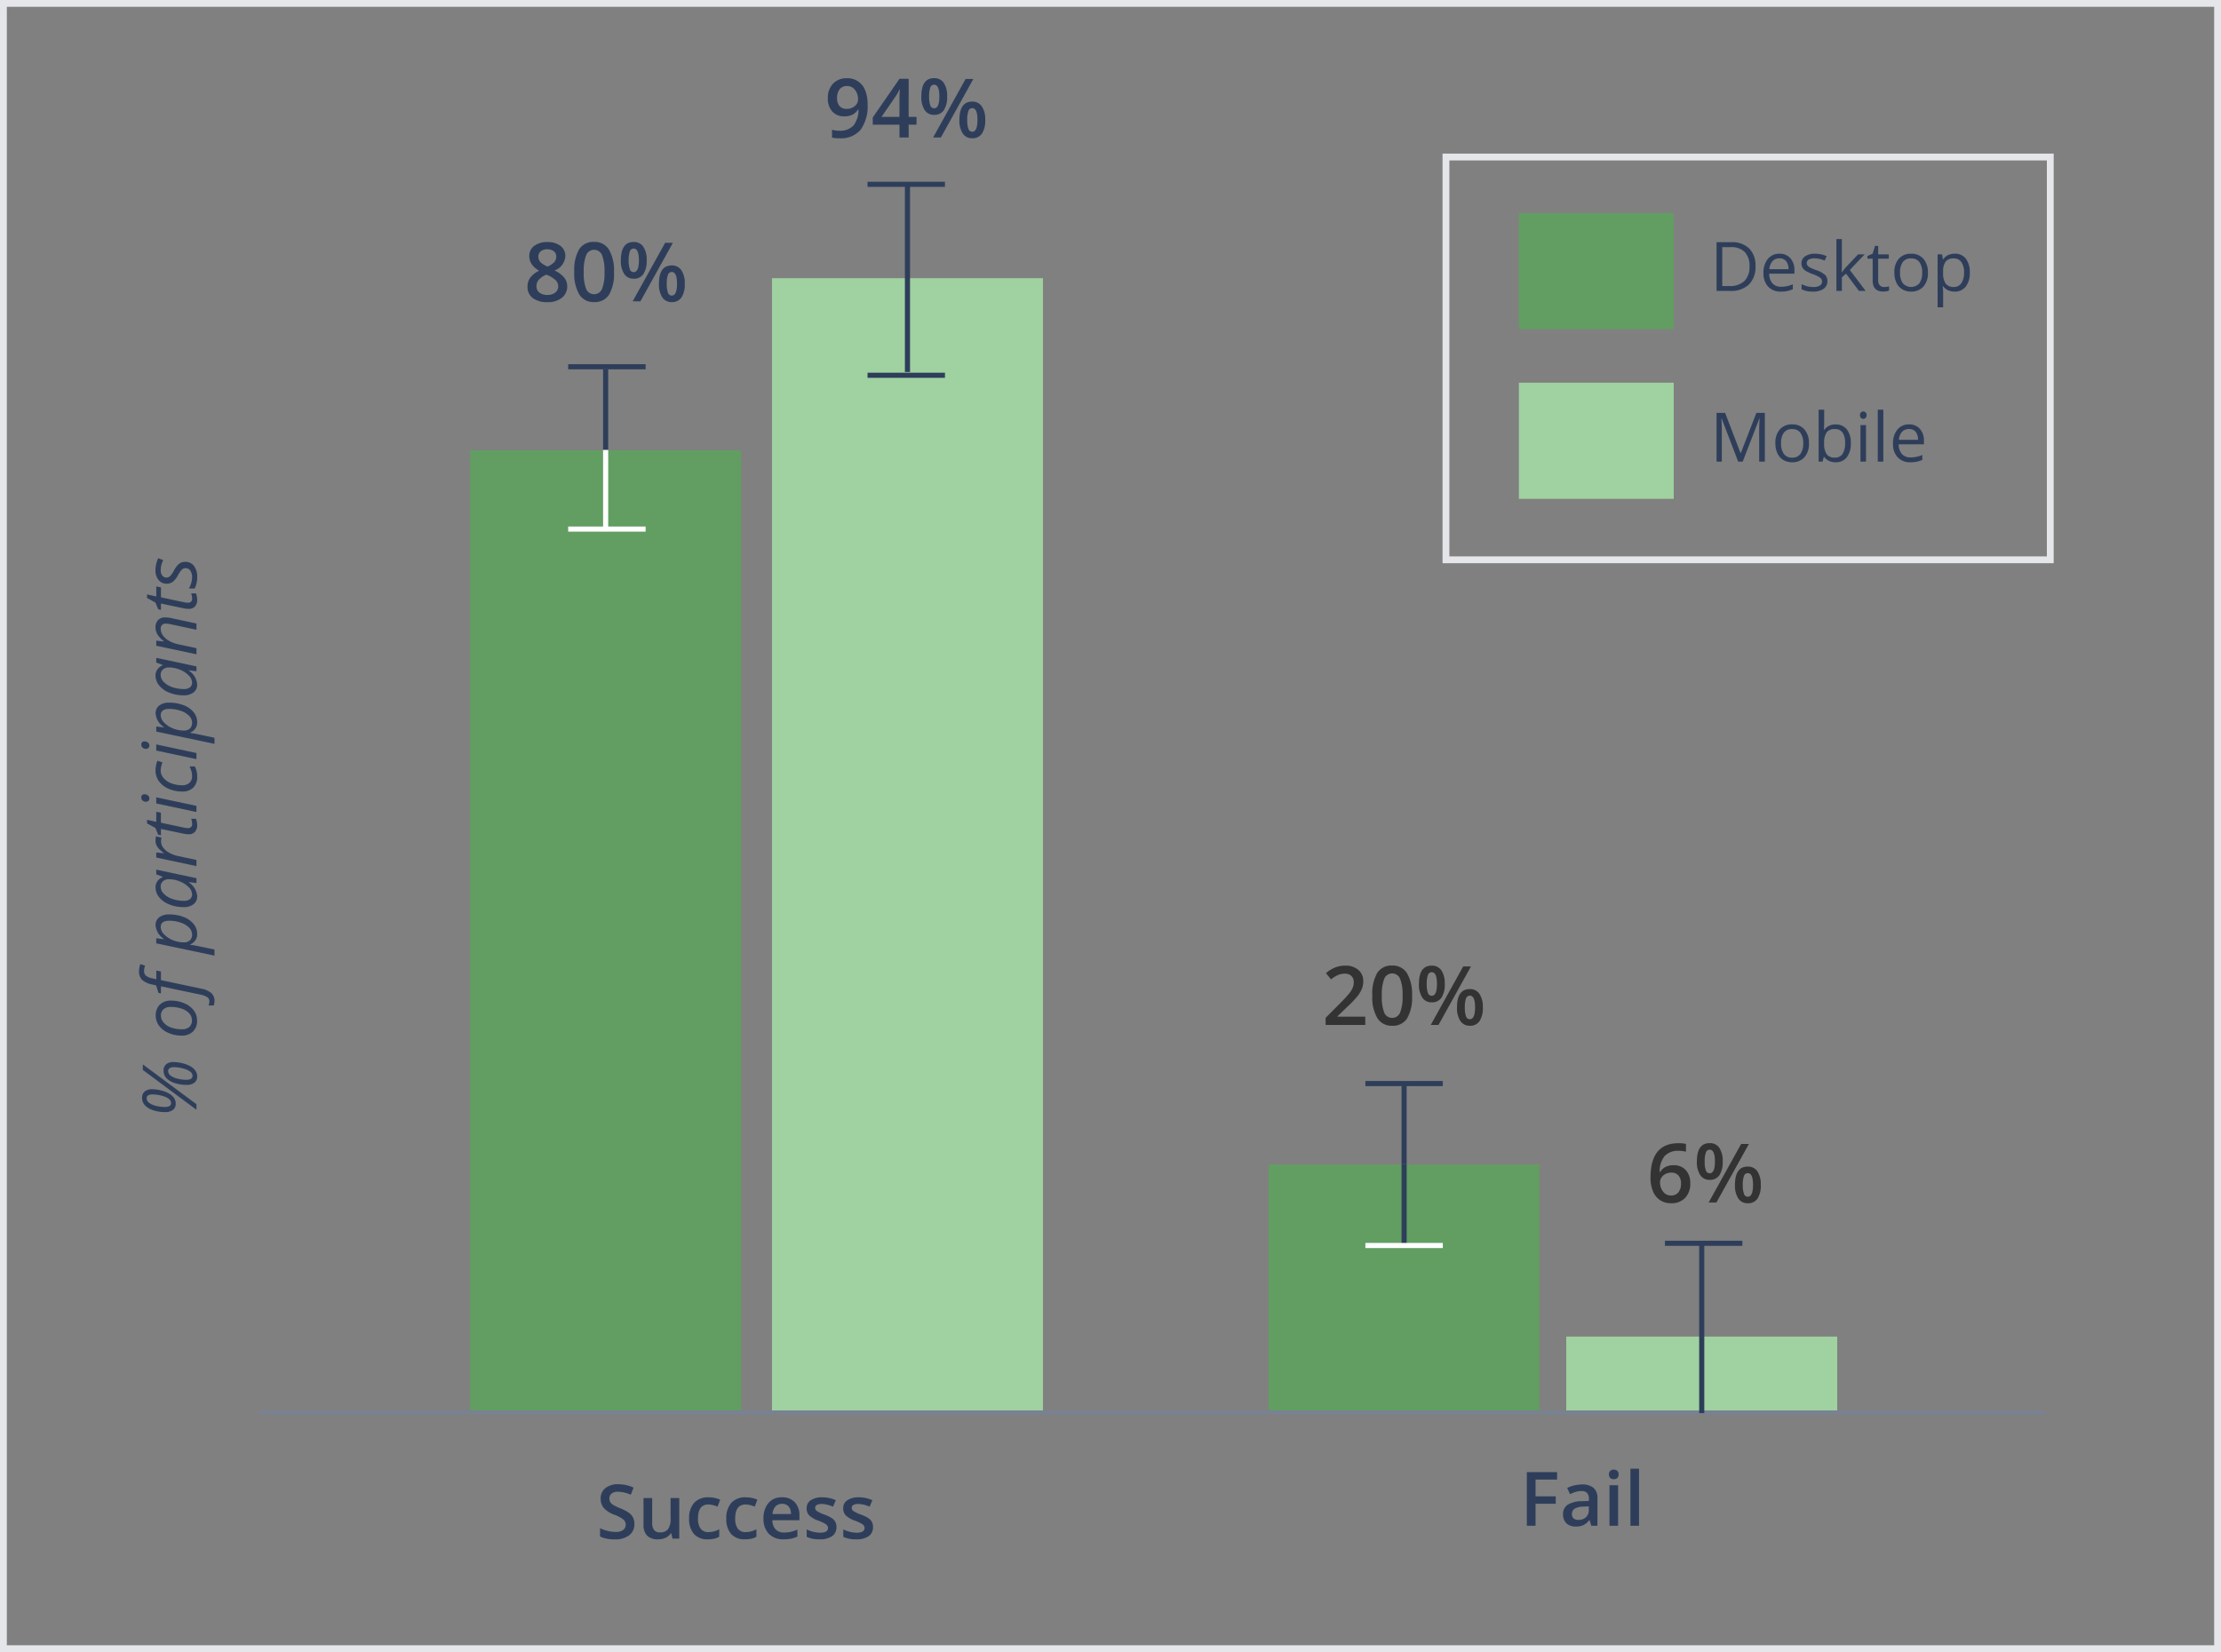 <svg xmlns="http://www.w3.org/2000/svg" width="325.251" height="242" viewBox="0 0 325.251 242"><rect x="0" y="0" width="325.251" height="242" fill="#808080" stroke="none"/><g transform="translate(-3224.768 -3638.237)"><path d="M-.5-.5H324.751v242H-.5ZM323.751.5H.5v240H323.751Z" transform="translate(3225.268 3638.737)" fill="#e4e6ea"/><g transform="translate(5715 2579.682)"><path d="M-2304.453,1265.158h39.685v-36.021h-39.685Z" fill="#629d62"/></g><g transform="translate(5715 2579.682)"><path d="M-2284.235,1229.092h-.75v-11.815h.75Z" fill="#2e3e5a"/><path d="M-2284.235,1241h-.75v-11.9h.75Z" fill="#2e3e5a"/></g><g transform="translate(5715 2579.682)"><path d="M-2377.183,1265.158h39.685V1099.3h-39.685Z" fill="#a0d1a0"/></g><g transform="translate(5715 2579.682)"><path d="M-2356.965,1113.047h-.75v-27.492h.75Z" fill="#2e3e5a"/></g><g transform="translate(5715 2579.682)"><path d="M-2421.382,1265.158h39.685V1124.505h-39.685Z" fill="#629d62"/></g><path d="M-2401.54,1124.466v-11.821" transform="translate(5715 2579.682)" fill="#2e3e5a"/><path d="M-2401.165,1124.466h-.75v-11.821h.75Z" transform="translate(5715 2579.682)" fill="#2e3e5a"/><path d="M-2401.165,1136.365h-.75v-11.9h.75Z" transform="translate(5715 2579.682)" fill="#fff"/><g transform="translate(5715 2579.682)"><path d="M-2351.849,1085.93h-11.339v-.75h11.339Z" fill="#2e3e5a"/></g><g transform="translate(5715 2579.682)"><path d="M-2351.849,1113.9h-11.339v-.75h11.339Z" fill="#2e3e5a"/></g><g transform="translate(5715 2579.682)"><path d="M-2235.073,1241.048h-11.339v-.75h11.339Z" fill="#2e3e5a"/></g><g transform="translate(5715 2579.682)"><path d="M-2395.685,1136.43h-11.339v-.75h11.339Z" fill="#fff"/></g><path d="M-2395.685,1112.279h-11.339" transform="translate(5715 2579.682)" fill="#2e3e5a"/><path d="M-2395.685,1112.654h-11.339v-.75h11.339Z" transform="translate(5715 2579.682)" fill="#2e3e5a"/><g transform="translate(5715 2579.682)"><path d="M-2278.941,1217.652h-11.338v-.75h11.338Z" fill="#2e3e5a"/></g><g transform="translate(5715 2579.682)"><path d="M-2278.941,1241.372h-11.338v-.75h11.338Z" fill="#fff"/></g><path d="M-2190.731,1265.713h-261.5v-.5h261.5Z" transform="translate(5715 2579.682)" fill="#788295"/><g transform="translate(5715 2579.682)"><path d="M-2260.866,1265.158h39.685v-10.817h-39.685Z" fill="#a0d1a0"/></g><g transform="translate(5715 2579.682)"><path d="M-2240.648,1265.555h-.75v-24.96h.75Z" fill="#2e3e5a"/></g><path d="M-.5-.5H89v60H-.5ZM88,.5H.5v58H88Z" transform="translate(3436.519 3661.237)" fill="#e4e6ea"/><g transform="translate(5715 2579.682)"><path d="M-2267.8,1131.622h22.677v-17.008H-2267.8Z" fill="#a0d1a0"/></g><g transform="translate(5715 2579.682)"><path d="M-2267.8,1106.774h22.677v-17.008H-2267.8Z" fill="#629d62"/></g><path d="M27.5,9.868a1.976,1.976,0,0,1-.757,1.644,3.3,3.3,0,0,1-2.089.6,4.985,4.985,0,0,1-2.181-.414V10.48a5.927,5.927,0,0,0,1.141.4,4.839,4.839,0,0,0,1.125.145,1.79,1.79,0,0,0,1.125-.29.946.946,0,0,0,.363-.779.976.976,0,0,0-.333-.747,5.013,5.013,0,0,0-1.375-.725,3.637,3.637,0,0,1-1.515-.994,2.1,2.1,0,0,1-.44-1.343,1.881,1.881,0,0,1,.7-1.547,2.9,2.9,0,0,1,1.875-.564,5.508,5.508,0,0,1,2.245.494l-.408,1.047a4.905,4.905,0,0,0-1.869-.44,1.434,1.434,0,0,0-.945.271.891.891,0,0,0-.322.717,1.009,1.009,0,0,0,.129.524,1.317,1.317,0,0,0,.424.411,7.177,7.177,0,0,0,1.063.51,5.819,5.819,0,0,1,1.268.671,1.975,1.975,0,0,1,.591.7A2.116,2.116,0,0,1,27.5,9.868ZM33.08,12l-.177-.779h-.064a1.791,1.791,0,0,1-.749.65,2.505,2.505,0,0,1-1.109.236,2.177,2.177,0,0,1-1.611-.537,2.227,2.227,0,0,1-.532-1.627V6.06H30.11V9.723a1.589,1.589,0,0,0,.279,1.023,1.066,1.066,0,0,0,.875.341,1.394,1.394,0,0,0,1.168-.475,2.619,2.619,0,0,0,.373-1.593V6.06h1.268V12Zm5.188.107a2.6,2.6,0,0,1-2.049-.787,3.288,3.288,0,0,1-.7-2.259,3.306,3.306,0,0,1,.733-2.3,2.72,2.72,0,0,1,2.119-.806,3.971,3.971,0,0,1,1.692.349l-.381,1.015A3.823,3.823,0,0,0,38.36,7q-1.542,0-1.542,2.046a2.451,2.451,0,0,0,.384,1.5,1.329,1.329,0,0,0,1.125.5,3.228,3.228,0,0,0,1.6-.419v1.1a2.493,2.493,0,0,1-.722.285A4.335,4.335,0,0,1,38.268,12.107Zm5.446,0a2.6,2.6,0,0,1-2.049-.787,3.288,3.288,0,0,1-.7-2.259,3.306,3.306,0,0,1,.733-2.3,2.72,2.72,0,0,1,2.119-.806,3.971,3.971,0,0,1,1.692.349l-.381,1.015A3.823,3.823,0,0,0,43.806,7q-1.542,0-1.542,2.046a2.451,2.451,0,0,0,.384,1.5,1.329,1.329,0,0,0,1.125.5,3.228,3.228,0,0,0,1.6-.419v1.1a2.493,2.493,0,0,1-.722.285A4.335,4.335,0,0,1,43.715,12.107Zm5.645,0a2.874,2.874,0,0,1-2.167-.808,3.069,3.069,0,0,1-.781-2.226,3.367,3.367,0,0,1,.725-2.288,2.5,2.5,0,0,1,1.993-.833,2.448,2.448,0,0,1,1.858.714,2.73,2.73,0,0,1,.682,1.966v.682H47.711a1.951,1.951,0,0,0,.467,1.329,1.628,1.628,0,0,0,1.241.465,4.58,4.58,0,0,0,.98-.1,5.138,5.138,0,0,0,.975-.33V11.7a3.875,3.875,0,0,1-.935.312A5.731,5.731,0,0,1,49.36,12.107Zm-.231-5.2a1.268,1.268,0,0,0-.964.381A1.817,1.817,0,0,0,47.732,8.4h2.7a1.644,1.644,0,0,0-.354-1.115A1.212,1.212,0,0,0,49.129,6.908Zm7.965,3.4a1.554,1.554,0,0,1-.634,1.335,3.035,3.035,0,0,1-1.815.465,4.288,4.288,0,0,1-1.907-.36v-1.09a4.681,4.681,0,0,0,1.95.483q1.166,0,1.166-.7a.557.557,0,0,0-.129-.376A1.526,1.526,0,0,0,55.3,9.75a7.3,7.3,0,0,0-.822-.365,3.8,3.8,0,0,1-1.388-.795,1.471,1.471,0,0,1-.363-1.031,1.354,1.354,0,0,1,.615-1.184,2.918,2.918,0,0,1,1.673-.422A4.739,4.739,0,0,1,57,6.376l-.408.951a4.408,4.408,0,0,0-1.617-.4q-1,0-1,.569a.573.573,0,0,0,.26.473A5.729,5.729,0,0,0,55.37,8.5a5.193,5.193,0,0,1,1.069.521,1.557,1.557,0,0,1,.494.545A1.578,1.578,0,0,1,57.094,10.308Zm5.355,0a1.554,1.554,0,0,1-.634,1.335A3.035,3.035,0,0,1,60,12.107a4.288,4.288,0,0,1-1.907-.36v-1.09a4.681,4.681,0,0,0,1.95.483q1.166,0,1.166-.7a.557.557,0,0,0-.129-.376,1.526,1.526,0,0,0-.424-.312,7.3,7.3,0,0,0-.822-.365,3.8,3.8,0,0,1-1.388-.795,1.471,1.471,0,0,1-.363-1.031A1.354,1.354,0,0,1,58.7,6.374a2.918,2.918,0,0,1,1.673-.422,4.739,4.739,0,0,1,1.982.424l-.408.951a4.408,4.408,0,0,0-1.617-.4q-1,0-1,.569a.573.573,0,0,0,.26.473,5.729,5.729,0,0,0,1.136.532,5.193,5.193,0,0,1,1.069.521,1.557,1.557,0,0,1,.494.545A1.578,1.578,0,0,1,62.449,10.308Z" transform="translate(3290.168 3851.612)" fill="#2e3e5a"/><path d="M-33.247-7.853-39.075,0h-.816l5.833-7.853Zm-.988,3.706a.818.818,0,0,0-.642.346,2.633,2.633,0,0,0-.451,1.012A5.229,5.229,0,0,0-35.5-1.5q0,.929.569.929A.8.8,0,0,0-34.3-.918a2.883,2.883,0,0,0,.465-1.066,5.151,5.151,0,0,0,.185-1.27Q-33.65-4.146-34.235-4.146Zm1.332.811a5.38,5.38,0,0,1-.169,1.268A4.526,4.526,0,0,1-33.513-.9a2.243,2.243,0,0,1-.65.741A1.43,1.43,0,0,1-35,.107a1.121,1.121,0,0,1-.918-.4,1.825,1.825,0,0,1-.328-1.179,5.406,5.406,0,0,1,.271-1.711,2.755,2.755,0,0,1,.733-1.227,1.572,1.572,0,0,1,1.074-.408,1.164,1.164,0,0,1,.945.384A1.664,1.664,0,0,1-32.9-3.335Zm-5.312-3.958a.827.827,0,0,0-.639.338,2.553,2.553,0,0,0-.457,1.007,5.242,5.242,0,0,0-.172,1.308q0,.924.575.924a.719.719,0,0,0,.5-.212,1.783,1.783,0,0,0,.395-.612,4.633,4.633,0,0,0,.271-.94,5.082,5.082,0,0,0,.1-.921Q-37.635-7.294-38.215-7.294Zm1.332.816A5.352,5.352,0,0,1-37.055-5.2,4.539,4.539,0,0,1-37.5-4.034a2.236,2.236,0,0,1-.647.736,1.436,1.436,0,0,1-.843.263,1.112,1.112,0,0,1-.913-.4,1.837,1.837,0,0,1-.328-1.182,5.406,5.406,0,0,1,.271-1.711,2.755,2.755,0,0,1,.733-1.227,1.572,1.572,0,0,1,1.074-.408,1.16,1.16,0,0,1,.945.387A1.675,1.675,0,0,1-36.883-6.478Zm10.785.516a2.15,2.15,0,0,1,1.611.6A2.276,2.276,0,0,1-23.9-3.7a4.765,4.765,0,0,1-.387,1.907A3.3,3.3,0,0,1-25.33-.4a2.447,2.447,0,0,1-1.493.489A2.141,2.141,0,0,1-28.44-.521a2.29,2.29,0,0,1-.585-1.66,4.753,4.753,0,0,1,.392-1.92,3.255,3.255,0,0,1,1.058-1.38A2.466,2.466,0,0,1-26.1-5.962Zm1.268,2.143a1.467,1.467,0,0,0-.336-1,1.147,1.147,0,0,0-.91-.384,1.572,1.572,0,0,0-1.05.4,2.558,2.558,0,0,0-.72,1.1A4.6,4.6,0,0,0-28.1-2.132a1.584,1.584,0,0,0,.341,1.088,1.242,1.242,0,0,0,.98.384,1.481,1.481,0,0,0,1-.392,2.561,2.561,0,0,0,.7-1.115A5.043,5.043,0,0,0-24.831-3.819Zm.892,6.461a1.9,1.9,0,0,1-.671-.113V1.772a1.889,1.889,0,0,0,.6.118.709.709,0,0,0,.628-.333,2.844,2.844,0,0,0,.354-.951L-21.807-5.2h-1.037l.07-.36,1.106-.354.124-.537a3.182,3.182,0,0,1,.685-1.517,1.747,1.747,0,0,1,1.3-.443,2.784,2.784,0,0,1,.526.062,2.44,2.44,0,0,1,.483.137l-.231.693a2.09,2.09,0,0,0-.736-.156.947.947,0,0,0-.717.26,2.069,2.069,0,0,0-.406.953l-.134.58H-19.5l-.134.682H-20.9L-22.15.693a3.077,3.077,0,0,1-.645,1.482A1.49,1.49,0,0,1-23.939,2.643ZM-14.153.107a1.576,1.576,0,0,1-.913-.269,1.744,1.744,0,0,1-.607-.752h-.054l-.021.2q-.016.134-.056.376t-.615,2.976h-.892l1.8-8.529h.747l-.14,1.123h.043a2.638,2.638,0,0,1,2-1.219,1.413,1.413,0,0,1,1.16.524,2.275,2.275,0,0,1,.424,1.469A5.706,5.706,0,0,1-11.645-1.9,3.469,3.469,0,0,1-12.67-.422,2.3,2.3,0,0,1-14.153.107Zm1-5.344a1.554,1.554,0,0,0-1.05.51,3.638,3.638,0,0,0-.849,1.284,4.174,4.174,0,0,0-.314,1.584,1.265,1.265,0,0,0,.3.905,1.132,1.132,0,0,0,.862.314,1.42,1.42,0,0,0,.991-.435,3.054,3.054,0,0,0,.739-1.238A5.154,5.154,0,0,0-12.2-4.018Q-12.2-5.237-13.154-5.237ZM-7.3-5.994a1.518,1.518,0,0,1,.881.266,1.728,1.728,0,0,1,.6.765h.059l.36-.924h.682L-5.967,0h-.714l.14-1.123h-.043A2.649,2.649,0,0,1-8.61.107,1.415,1.415,0,0,1-9.781-.424a2.272,2.272,0,0,1-.424-1.456,5.545,5.545,0,0,1,.381-2.073,3.582,3.582,0,0,1,1.053-1.5A2.29,2.29,0,0,1-7.3-5.994ZM-8.32-.639a1.512,1.512,0,0,0,1.037-.5A3.682,3.682,0,0,0-6.445-2.43a4.237,4.237,0,0,0,.322-1.6,1.252,1.252,0,0,0-.3-.881,1.021,1.021,0,0,0-.79-.328,1.479,1.479,0,0,0-1.039.462,3.116,3.116,0,0,0-.755,1.251,5.044,5.044,0,0,0-.274,1.665,1.408,1.408,0,0,0,.252.916A.871.871,0,0,0-8.32-.639ZM-.478-5.994a2.451,2.451,0,0,1,.645.075l-.193.806a2.361,2.361,0,0,0-.564-.07,1.492,1.492,0,0,0-.916.322,2.821,2.821,0,0,0-.747.894,4.553,4.553,0,0,0-.47,1.27L-3.3,0h-.9l1.257-5.887H-2.2L-2.315-4.8h.054a5.278,5.278,0,0,1,.639-.733,2.026,2.026,0,0,1,.529-.344A1.52,1.52,0,0,1-.478-5.994ZM1.96-.628a2.906,2.906,0,0,0,.773-.14v.693a2.476,2.476,0,0,1-.451.129,2.311,2.311,0,0,1-.43.054A1.493,1.493,0,0,1,.824-.212a1.214,1.214,0,0,1-.357-.953,3.891,3.891,0,0,1,.1-.806L1.246-5.2H.322L.4-5.6l.994-.419L2.063-7.24h.526l-.3,1.354H3.765l-.14.682H2.159L1.466-1.96a3.821,3.821,0,0,0-.1.709.638.638,0,0,0,.156.462A.577.577,0,0,0,1.96-.628ZM4.625,0h-.9L4.979-5.887h.9Zm.607-7.391A.706.706,0,0,1,5.4-7.882a.572.572,0,0,1,.446-.191.423.423,0,0,1,.473.483.729.729,0,0,1-.18.5.542.542,0,0,1-.416.2.5.5,0,0,1-.354-.132A.488.488,0,0,1,5.231-7.391ZM8.916.107A2.186,2.186,0,0,1,7.3-.467a2.193,2.193,0,0,1-.575-1.622,4.887,4.887,0,0,1,.4-1.982,3.365,3.365,0,0,1,1.1-1.415A2.622,2.622,0,0,1,9.8-5.994a3.936,3.936,0,0,1,1.439.274l-.252.757a3.039,3.039,0,0,0-1.176-.274,1.683,1.683,0,0,0-1.1.411A2.706,2.706,0,0,0,7.93-3.682a4.4,4.4,0,0,0-.282,1.593,1.5,1.5,0,0,0,.357,1.069,1.285,1.285,0,0,0,.986.381,2.435,2.435,0,0,0,.73-.107A6.7,6.7,0,0,0,10.4-1v.768A3.225,3.225,0,0,1,8.916.107ZM12.37,0h-.9l1.257-5.887h.9Zm.607-7.391a.706.706,0,0,1,.172-.491.572.572,0,0,1,.446-.191.423.423,0,0,1,.473.483.729.729,0,0,1-.18.5.542.542,0,0,1-.416.2.5.5,0,0,1-.354-.132A.488.488,0,0,1,12.977-7.391Zm3.894,7.5a1.576,1.576,0,0,1-.913-.269,1.744,1.744,0,0,1-.607-.752H15.3l-.021.2q-.016.134-.056.376T14.6,2.643h-.892l1.8-8.529h.747l-.14,1.123h.043a2.638,2.638,0,0,1,2-1.219,1.413,1.413,0,0,1,1.16.524,2.275,2.275,0,0,1,.424,1.469A5.706,5.706,0,0,1,19.379-1.9a3.469,3.469,0,0,1-1.026,1.48A2.3,2.3,0,0,1,16.871.107Zm1-5.344a1.554,1.554,0,0,0-1.05.51,3.638,3.638,0,0,0-.849,1.284,4.174,4.174,0,0,0-.314,1.584,1.265,1.265,0,0,0,.3.905,1.132,1.132,0,0,0,.862.314,1.42,1.42,0,0,0,.991-.435,3.054,3.054,0,0,0,.739-1.238,5.154,5.154,0,0,0,.279-1.705Q18.826-5.237,17.87-5.237Zm5.854-.757a1.518,1.518,0,0,1,.881.266,1.728,1.728,0,0,1,.6.765h.059l.36-.924h.682L25.056,0h-.714l.14-1.123h-.043A2.649,2.649,0,0,1,22.414.107a1.415,1.415,0,0,1-1.171-.532,2.272,2.272,0,0,1-.424-1.456A5.545,5.545,0,0,1,21.2-3.953a3.582,3.582,0,0,1,1.053-1.5A2.29,2.29,0,0,1,23.724-5.994ZM22.7-.639a1.512,1.512,0,0,0,1.037-.5,3.682,3.682,0,0,0,.838-1.294,4.237,4.237,0,0,0,.322-1.6,1.252,1.252,0,0,0-.3-.881,1.021,1.021,0,0,0-.79-.328,1.479,1.479,0,0,0-1.039.462,3.116,3.116,0,0,0-.755,1.251,5.044,5.044,0,0,0-.274,1.665,1.408,1.408,0,0,0,.252.916A.871.871,0,0,0,22.7-.639ZM30.422,0l.795-3.717a4.9,4.9,0,0,0,.107-.773.763.763,0,0,0-.191-.542.8.8,0,0,0-.61-.2,1.592,1.592,0,0,0-.932.322,2.868,2.868,0,0,0-.8.918,4.833,4.833,0,0,0-.524,1.445L27.726,0h-.9L28.08-5.887h.747L28.708-4.8h.054a3.588,3.588,0,0,1,1-.927,2,2,0,0,1,1-.271,1.5,1.5,0,0,1,1.077.373,1.368,1.368,0,0,1,.395,1.045,4.409,4.409,0,0,1-.124.967L31.335,0Zm4.555-.628a2.906,2.906,0,0,0,.773-.14v.693A2.476,2.476,0,0,1,35.3.054a2.311,2.311,0,0,1-.43.054,1.493,1.493,0,0,1-1.029-.32,1.214,1.214,0,0,1-.357-.953,3.891,3.891,0,0,1,.1-.806L34.262-5.2h-.924l.075-.392.994-.419.671-1.225H35.6l-.3,1.354h1.472l-.14.682H35.175L34.482-1.96a3.821,3.821,0,0,0-.1.709.638.638,0,0,0,.156.462A.577.577,0,0,0,34.977-.628ZM40.369-1.67a1.575,1.575,0,0,1-.594,1.308A2.636,2.636,0,0,1,38.1.107a3.569,3.569,0,0,1-1.638-.371v-.849a3.344,3.344,0,0,0,.811.349,2.963,2.963,0,0,0,.806.124A1.637,1.637,0,0,0,39.1-.908a.835.835,0,0,0,.344-.687.744.744,0,0,0-.188-.516,3.788,3.788,0,0,0-.811-.575,3.267,3.267,0,0,1-.988-.768,1.417,1.417,0,0,1-.29-.892,1.482,1.482,0,0,1,.542-1.2,2.153,2.153,0,0,1,1.429-.454,4.155,4.155,0,0,1,1.772.4l-.29.736L40.321-5a2.985,2.985,0,0,0-1.182-.231,1.2,1.2,0,0,0-.784.234.746.746,0,0,0-.285.6.75.75,0,0,0,.191.516,3.365,3.365,0,0,0,.787.553,4.575,4.575,0,0,1,.824.553,1.6,1.6,0,0,1,.373.5A1.4,1.4,0,0,1,40.369-1.67Z" transform="translate(3253.538 3760.907) rotate(-90)" fill="#2e3e5a"/><path d="M6.68,7.362a3.6,3.6,0,0,1-.959,2.7A3.8,3.8,0,0,1,2.959,11H.981V3.861H3.169a3.5,3.5,0,0,1,2.588.923A3.485,3.485,0,0,1,6.68,7.362ZM5.8,7.392a2.874,2.874,0,0,0-.7-2.1,2.808,2.808,0,0,0-2.083-.708H1.812v5.7H2.822a3.073,3.073,0,0,0,2.231-.73A2.89,2.89,0,0,0,5.8,7.392ZM10.41,11.1a2.459,2.459,0,0,1-1.873-.723,2.8,2.8,0,0,1-.686-2.007,3.1,3.1,0,0,1,.637-2.056A2.117,2.117,0,0,1,10.2,5.551a2.018,2.018,0,0,1,1.592.662,2.536,2.536,0,0,1,.586,1.746v.513H8.691A2.121,2.121,0,0,0,9.167,9.9a1.647,1.647,0,0,0,1.272.488,4.31,4.31,0,0,0,1.709-.361v.723a4.289,4.289,0,0,1-.813.266A4.569,4.569,0,0,1,10.41,11.1Zm-.22-4.868a1.324,1.324,0,0,0-1.028.42,1.936,1.936,0,0,0-.452,1.162h2.8a1.782,1.782,0,0,0-.342-1.174A1.2,1.2,0,0,0,10.19,6.229ZM17.212,9.54a1.341,1.341,0,0,1-.557,1.152,2.616,2.616,0,0,1-1.562.405,3.4,3.4,0,0,1-1.66-.337v-.752a4.015,4.015,0,0,0,.828.308,3.456,3.456,0,0,0,.852.112,1.932,1.932,0,0,0,.977-.2.7.7,0,0,0,.071-1.152A4.263,4.263,0,0,0,15.1,8.549a5.732,5.732,0,0,1-1.062-.486,1.451,1.451,0,0,1-.469-.471,1.229,1.229,0,0,1-.154-.63,1.2,1.2,0,0,1,.532-1.033,2.48,2.48,0,0,1,1.46-.378A4.272,4.272,0,0,1,17.1,5.9l-.288.659a3.878,3.878,0,0,0-1.46-.332,1.68,1.68,0,0,0-.869.181.559.559,0,0,0-.293.5.607.607,0,0,0,.11.366,1.084,1.084,0,0,0,.354.288,7.911,7.911,0,0,0,.938.4,3.5,3.5,0,0,1,1.287.7A1.231,1.231,0,0,1,17.212,9.54Zm2.119-1.279a9.532,9.532,0,0,1,.64-.781L21.7,5.648h.962l-2.168,2.28L22.813,11h-.981l-1.89-2.529L19.331,9v2h-.8V3.4h.8V7.431q0,.269-.039.83Zm6.177,2.168a2.648,2.648,0,0,0,.415-.032,2.687,2.687,0,0,0,.317-.066v.62a1.482,1.482,0,0,1-.388.1,2.915,2.915,0,0,1-.461.042q-1.553,0-1.553-1.636V6.278h-.767V5.888l.767-.337.342-1.143h.469v1.24H26.2v.63H24.648V9.428a1.083,1.083,0,0,0,.229.742A.8.8,0,0,0,25.508,10.429Zm6.421-2.109a2.952,2.952,0,0,1-.659,2.043,2.322,2.322,0,0,1-1.821.735,2.412,2.412,0,0,1-1.274-.337,2.224,2.224,0,0,1-.859-.967,3.369,3.369,0,0,1-.3-1.475,2.948,2.948,0,0,1,.654-2.039,2.314,2.314,0,0,1,1.816-.73,2.264,2.264,0,0,1,1.785.747A2.939,2.939,0,0,1,31.929,8.319Zm-4.077,0a2.54,2.54,0,0,0,.41,1.563,1.628,1.628,0,0,0,2.415,0,2.527,2.527,0,0,0,.413-1.565,2.486,2.486,0,0,0-.413-1.55,1.45,1.45,0,0,0-1.218-.53,1.427,1.427,0,0,0-1.2.522A2.514,2.514,0,0,0,27.852,8.319ZM35.84,11.1a2.316,2.316,0,0,1-.955-.193,1.8,1.8,0,0,1-.725-.593H34.1a7.178,7.178,0,0,1,.059.889v2.2H33.35V5.648h.659l.112.732h.039a1.882,1.882,0,0,1,.728-.635,2.212,2.212,0,0,1,.952-.2,1.978,1.978,0,0,1,1.643.728,3.2,3.2,0,0,1,.579,2.041,3.184,3.184,0,0,1-.588,2.048A1.981,1.981,0,0,1,35.84,11.1Zm-.117-4.858a1.436,1.436,0,0,0-1.187.454,2.337,2.337,0,0,0-.376,1.445v.181a2.678,2.678,0,0,0,.376,1.614,1.43,1.43,0,0,0,1.206.486,1.254,1.254,0,0,0,1.086-.562,2.663,2.663,0,0,0,.393-1.548,2.563,2.563,0,0,0-.393-1.536A1.293,1.293,0,0,0,35.723,6.239Z" transform="translate(3475.168 3669.852)" fill="#2e3e5a"/><path d="M4.141,11,1.719,4.672H1.68q.068.752.068,1.787V11H.981V3.861h1.25L4.492,9.75h.039l2.28-5.889h1.24V11h-.83V6.4q0-.791.068-1.719H7.251L4.81,11ZM14.507,8.319a2.952,2.952,0,0,1-.659,2.043,2.322,2.322,0,0,1-1.821.735,2.412,2.412,0,0,1-1.274-.337,2.224,2.224,0,0,1-.859-.967,3.369,3.369,0,0,1-.3-1.475,2.948,2.948,0,0,1,.654-2.039,2.314,2.314,0,0,1,1.816-.73,2.264,2.264,0,0,1,1.785.747A2.939,2.939,0,0,1,14.507,8.319Zm-4.077,0a2.54,2.54,0,0,0,.41,1.563,1.424,1.424,0,0,0,1.206.537,1.433,1.433,0,0,0,1.208-.535,2.527,2.527,0,0,0,.413-1.565,2.486,2.486,0,0,0-.413-1.55,1.45,1.45,0,0,0-1.218-.53,1.427,1.427,0,0,0-1.2.522A2.514,2.514,0,0,0,10.43,8.319Zm7.988-2.759a1.99,1.99,0,0,1,1.638.72,3.161,3.161,0,0,1,.583,2.039,3.184,3.184,0,0,1-.588,2.048,1.981,1.981,0,0,1-1.633.73,2.316,2.316,0,0,1-.955-.193,1.8,1.8,0,0,1-.725-.593H16.68L16.509,11h-.581V3.4h.811V5.248q0,.62-.039,1.113h.039A1.924,1.924,0,0,1,18.418,5.561Zm-.117.679a1.415,1.415,0,0,0-1.2.476,2.685,2.685,0,0,0-.366,1.6,2.678,2.678,0,0,0,.376,1.614,1.43,1.43,0,0,0,1.206.486,1.25,1.25,0,0,0,1.113-.544A2.8,2.8,0,0,0,19.8,8.31a2.689,2.689,0,0,0-.366-1.558A1.3,1.3,0,0,0,18.3,6.239ZM22.866,11h-.811V5.648h.811Zm-.879-6.8a.538.538,0,0,1,.137-.408.506.506,0,0,1,.679,0,.529.529,0,0,1,.142.405.537.537,0,0,1-.142.408.5.5,0,0,1-.679,0A.548.548,0,0,1,21.987,4.2ZM25.4,11h-.811V3.4H25.4Zm3.979.1a2.459,2.459,0,0,1-1.873-.723,2.8,2.8,0,0,1-.686-2.007,3.1,3.1,0,0,1,.637-2.056,2.117,2.117,0,0,1,1.711-.762,2.018,2.018,0,0,1,1.592.662,2.536,2.536,0,0,1,.586,1.746v.513H27.656A2.121,2.121,0,0,0,28.132,9.9a1.647,1.647,0,0,0,1.272.488,4.31,4.31,0,0,0,1.709-.361v.723a4.289,4.289,0,0,1-.813.266A4.569,4.569,0,0,1,29.375,11.1Zm-.22-4.868a1.324,1.324,0,0,0-1.028.42,1.936,1.936,0,0,0-.452,1.162h2.8a1.782,1.782,0,0,0-.342-1.174A1.2,1.2,0,0,0,29.155,6.229Z" transform="translate(3475.168 3694.852)" fill="#2e3e5a"/><path d="M35.551,12H34.278V4.147h4.431V5.232H35.551V7.687H38.51v1.09H35.551Zm8.164,0-.252-.827h-.043a2.434,2.434,0,0,1-.865.739,2.735,2.735,0,0,1-1.117.2,1.891,1.891,0,0,1-1.367-.473,1.769,1.769,0,0,1-.491-1.337,1.57,1.57,0,0,1,.682-1.386A3.933,3.933,0,0,1,42.34,8.4l1.026-.032V8.052A1.2,1.2,0,0,0,43.1,7.2a1.084,1.084,0,0,0-.824-.282,2.851,2.851,0,0,0-.875.134,6.607,6.607,0,0,0-.806.317l-.408-.9a4.393,4.393,0,0,1,1.058-.384,4.869,4.869,0,0,1,1.085-.132,2.57,2.57,0,0,1,1.711.494A1.935,1.935,0,0,1,44.617,8v4Zm-1.88-.859a1.563,1.563,0,0,0,1.1-.384,1.392,1.392,0,0,0,.416-1.077V9.164l-.763.032a2.61,2.61,0,0,0-1.3.3.906.906,0,0,0-.406.814.794.794,0,0,0,.236.615A1.015,1.015,0,0,0,41.835,11.141ZM47.641,12H46.379V6.06h1.262ZM46.3,4.486a.7.7,0,0,1,.185-.521.722.722,0,0,1,.529-.183.707.707,0,0,1,.518.183.7.7,0,0,1,.185.521.686.686,0,0,1-.185.508.7.7,0,0,1-.518.185.716.716,0,0,1-.529-.185A.686.686,0,0,1,46.3,4.486ZM50.708,12H49.446V3.643h1.262Z" transform="translate(3414.087 3849.731)" fill="#2e3e5a"/><path d="M10.9,4.322a3.031,3.031,0,0,1,1.928.56,1.81,1.81,0,0,1,.709,1.5,2.355,2.355,0,0,1-1.582,2.1,4.07,4.07,0,0,1,1.433,1.061,2,2,0,0,1,.425,1.242,2.086,2.086,0,0,1-.779,1.7,3.229,3.229,0,0,1-2.109.639,3.447,3.447,0,0,1-2.162-.6A2.021,2.021,0,0,1,8,10.826,2.184,2.184,0,0,1,8.4,9.54,3.364,3.364,0,0,1,9.712,8.523a3.308,3.308,0,0,1-1.119-.99,2.127,2.127,0,0,1-.334-1.172,1.767,1.767,0,0,1,.732-1.485A3.084,3.084,0,0,1,10.9,4.322ZM9.313,10.779a1.136,1.136,0,0,0,.428.946,1.826,1.826,0,0,0,1.16.337,1.786,1.786,0,0,0,1.175-.349,1.166,1.166,0,0,0,.419-.946,1.212,1.212,0,0,0-.387-.867,3.647,3.647,0,0,0-1.172-.727l-.17-.076a3.015,3.015,0,0,0-1.113.747A1.417,1.417,0,0,0,9.313,10.779Zm1.576-5.4a1.451,1.451,0,0,0-.943.29.961.961,0,0,0-.357.788,1.134,1.134,0,0,0,.129.545,1.422,1.422,0,0,0,.375.437,4.5,4.5,0,0,0,.832.472,2.763,2.763,0,0,0,.993-.653,1.2,1.2,0,0,0,.29-.8.958.958,0,0,0-.36-.788A1.483,1.483,0,0,0,10.89,5.383Zm9.773,3.334a6.094,6.094,0,0,1-.718,3.316,2.45,2.45,0,0,1-2.194,1.084A2.432,2.432,0,0,1,15.583,12a5.985,5.985,0,0,1-.738-3.281,6.128,6.128,0,0,1,.718-3.343A2.451,2.451,0,0,1,17.751,4.3a2.434,2.434,0,0,1,2.174,1.125A6.029,6.029,0,0,1,20.663,8.717Zm-4.424,0a6.242,6.242,0,0,0,.36,2.5,1.259,1.259,0,0,0,2.309-.012,6.162,6.162,0,0,0,.366-2.49,6.21,6.21,0,0,0-.366-2.493A1.255,1.255,0,0,0,16.6,6.209,6.288,6.288,0,0,0,16.239,8.717ZM22.813,7a3.737,3.737,0,0,0,.17,1.3.58.58,0,0,0,.557.428q.773,0,.773-1.729T23.54,5.271a.58.58,0,0,0-.557.428A3.737,3.737,0,0,0,22.813,7Zm2.637-.012a3.483,3.483,0,0,1-.483,2.024,1.641,1.641,0,0,1-1.427.677,1.586,1.586,0,0,1-1.38-.7,3.469,3.469,0,0,1-.489-2q0-2.678,1.869-2.678A1.633,1.633,0,0,1,24.955,5,3.384,3.384,0,0,1,25.45,6.988Zm2.941,3.434a3.73,3.73,0,0,0,.173,1.307.586.586,0,0,0,.56.434q.768,0,.768-1.74,0-1.717-.768-1.717a.584.584,0,0,0-.56.422A3.627,3.627,0,0,0,28.392,10.422Zm2.637,0a3.452,3.452,0,0,1-.486,2.021,1.639,1.639,0,0,1-1.418.674,1.6,1.6,0,0,1-1.383-.694,3.436,3.436,0,0,1-.492-2q0-2.678,1.875-2.678a1.633,1.633,0,0,1,1.4.691A3.352,3.352,0,0,1,31.028,10.422Zm-1.74-5.988L24.536,13H23.4l4.752-8.566Z" transform="translate(3294.019 3669.373)" fill="#2e3e5a"/><path d="M13.8,8.09a5.89,5.89,0,0,1-1.02,3.779,3.732,3.732,0,0,1-3.07,1.248,4.687,4.687,0,0,1-1.119-.094V11.869a3.862,3.862,0,0,0,1.049.146,2.682,2.682,0,0,0,2.08-.75,3.641,3.641,0,0,0,.75-2.355H12.4a2.075,2.075,0,0,1-.835.762,2.625,2.625,0,0,1-1.146.234A2.3,2.3,0,0,1,8.634,9.2a2.768,2.768,0,0,1-.65-1.945,2.976,2.976,0,0,1,.753-2.136,2.7,2.7,0,0,1,2.054-.794A2.735,2.735,0,0,1,13.433,6.06,5.061,5.061,0,0,1,13.8,8.09ZM10.813,5.465a1.334,1.334,0,0,0-1.1.466,2.016,2.016,0,0,0-.381,1.31,1.727,1.727,0,0,0,.354,1.151,1.33,1.33,0,0,0,1.075.419,1.714,1.714,0,0,0,1.172-.416,1.259,1.259,0,0,0,.475-.973,2.371,2.371,0,0,0-.2-.976,1.737,1.737,0,0,0-.565-.718A1.38,1.38,0,0,0,10.813,5.465Zm10.154,5.666H19.813V13H18.472V11.131H14.558V10.07l3.914-5.66h1.342V9.988h1.154Zm-2.5-1.143V7.838q0-1.148.059-1.881h-.047a6.647,6.647,0,0,1-.516.938L15.841,9.988ZM22.813,7a3.737,3.737,0,0,0,.17,1.3.58.58,0,0,0,.557.428q.773,0,.773-1.729T23.54,5.271a.58.58,0,0,0-.557.428A3.737,3.737,0,0,0,22.813,7Zm2.637-.012a3.483,3.483,0,0,1-.483,2.024,1.641,1.641,0,0,1-1.427.677,1.586,1.586,0,0,1-1.38-.7,3.469,3.469,0,0,1-.489-2q0-2.678,1.869-2.678A1.633,1.633,0,0,1,24.955,5,3.384,3.384,0,0,1,25.45,6.988Zm2.941,3.434a3.73,3.73,0,0,0,.173,1.307.586.586,0,0,0,.56.434q.768,0,.768-1.74,0-1.717-.768-1.717a.584.584,0,0,0-.56.422A3.627,3.627,0,0,0,28.392,10.422Zm2.637,0a3.452,3.452,0,0,1-.486,2.021,1.639,1.639,0,0,1-1.418.674,1.6,1.6,0,0,1-1.383-.694,3.436,3.436,0,0,1-.492-2q0-2.678,1.875-2.678a1.633,1.633,0,0,1,1.4.691A3.352,3.352,0,0,1,31.028,10.422Zm-1.74-5.988L24.536,13H23.4l4.752-8.566Z" transform="translate(3338.019 3645.373)" fill="#2e3e5a"/><path d="M13.813,13H8.007V11.957l2.209-2.221a18.79,18.79,0,0,0,1.3-1.421,3.392,3.392,0,0,0,.466-.788,2.125,2.125,0,0,0,.146-.791,1.206,1.206,0,0,0-.349-.914,1.336,1.336,0,0,0-.964-.334,2.57,2.57,0,0,0-.952.182A4.457,4.457,0,0,0,8.8,6.326l-.744-.908a4.8,4.8,0,0,1,1.389-.855,4.065,4.065,0,0,1,1.436-.252,2.824,2.824,0,0,1,1.916.624,2.108,2.108,0,0,1,.721,1.679,2.946,2.946,0,0,1-.208,1.1,4.477,4.477,0,0,1-.639,1.075,14.6,14.6,0,0,1-1.433,1.5L9.747,11.729v.059h4.066Zm6.85-4.283a6.094,6.094,0,0,1-.718,3.316,2.45,2.45,0,0,1-2.194,1.084A2.432,2.432,0,0,1,15.583,12a5.985,5.985,0,0,1-.738-3.281,6.128,6.128,0,0,1,.718-3.343A2.451,2.451,0,0,1,17.751,4.3a2.434,2.434,0,0,1,2.174,1.125A6.029,6.029,0,0,1,20.663,8.717Zm-4.424,0a6.242,6.242,0,0,0,.36,2.5,1.259,1.259,0,0,0,2.309-.012,6.162,6.162,0,0,0,.366-2.49,6.21,6.21,0,0,0-.366-2.493A1.255,1.255,0,0,0,16.6,6.209,6.288,6.288,0,0,0,16.239,8.717ZM22.813,7a3.737,3.737,0,0,0,.17,1.3.58.58,0,0,0,.557.428q.773,0,.773-1.729T23.54,5.271a.58.58,0,0,0-.557.428A3.737,3.737,0,0,0,22.813,7Zm2.637-.012a3.483,3.483,0,0,1-.483,2.024,1.641,1.641,0,0,1-1.427.677,1.586,1.586,0,0,1-1.38-.7,3.469,3.469,0,0,1-.489-2q0-2.678,1.869-2.678A1.633,1.633,0,0,1,24.955,5,3.384,3.384,0,0,1,25.45,6.988Zm2.941,3.434a3.73,3.73,0,0,0,.173,1.307.586.586,0,0,0,.56.434q.768,0,.768-1.74,0-1.717-.768-1.717a.584.584,0,0,0-.56.422A3.627,3.627,0,0,0,28.392,10.422Zm2.637,0a3.452,3.452,0,0,1-.486,2.021,1.639,1.639,0,0,1-1.418.674,1.6,1.6,0,0,1-1.383-.694,3.436,3.436,0,0,1-.492-2q0-2.678,1.875-2.678a1.633,1.633,0,0,1,1.4.691A3.352,3.352,0,0,1,31.028,10.422Zm-1.74-5.988L24.536,13H23.4l4.752-8.566Z" transform="translate(3410.89 3775.373)" fill="#333"/><path d="M11.455,9.35q0-5.027,4.1-5.027a5.081,5.081,0,0,1,1.09.1V5.57a3.721,3.721,0,0,0-1.031-.129,2.7,2.7,0,0,0-2.068.738,3.585,3.585,0,0,0-.75,2.367h.07a1.885,1.885,0,0,1,.773-.735,2.493,2.493,0,0,1,1.172-.261,2.331,2.331,0,0,1,1.816.715,2.773,2.773,0,0,1,.65,1.939,2.942,2.942,0,0,1-.753,2.13,2.717,2.717,0,0,1-2.054.782,2.866,2.866,0,0,1-1.6-.442,2.825,2.825,0,0,1-1.046-1.289A5.113,5.113,0,0,1,11.455,9.35Zm2.988,2.631a1.347,1.347,0,0,0,1.093-.457,1.979,1.979,0,0,0,.384-1.307,1.729,1.729,0,0,0-.36-1.16,1.343,1.343,0,0,0-1.081-.422,1.785,1.785,0,0,0-.82.19,1.507,1.507,0,0,0-.592.521,1.222,1.222,0,0,0-.217.677,2.17,2.17,0,0,0,.448,1.392A1.4,1.4,0,0,0,14.443,11.98ZM19.389,7a3.737,3.737,0,0,0,.17,1.3.58.58,0,0,0,.557.428q.773,0,.773-1.729t-.773-1.729a.58.58,0,0,0-.557.428A3.737,3.737,0,0,0,19.389,7Zm2.637-.012a3.483,3.483,0,0,1-.483,2.024,1.641,1.641,0,0,1-1.427.677,1.586,1.586,0,0,1-1.38-.7,3.469,3.469,0,0,1-.489-2q0-2.678,1.869-2.678A1.633,1.633,0,0,1,21.53,5,3.384,3.384,0,0,1,22.025,6.988Zm2.941,3.434a3.73,3.73,0,0,0,.173,1.307.586.586,0,0,0,.56.434q.768,0,.768-1.74,0-1.717-.768-1.717a.584.584,0,0,0-.56.422A3.627,3.627,0,0,0,24.967,10.422Zm2.637,0a3.452,3.452,0,0,1-.486,2.021,1.639,1.639,0,0,1-1.418.674,1.6,1.6,0,0,1-1.383-.694,3.436,3.436,0,0,1-.492-2q0-2.678,1.875-2.678a1.633,1.633,0,0,1,1.4.691A3.352,3.352,0,0,1,27.6,10.422Zm-1.74-5.988L21.111,13H19.975l4.752-8.566Z" transform="translate(3455.019 3801.373)" fill="#333"/></g></svg>